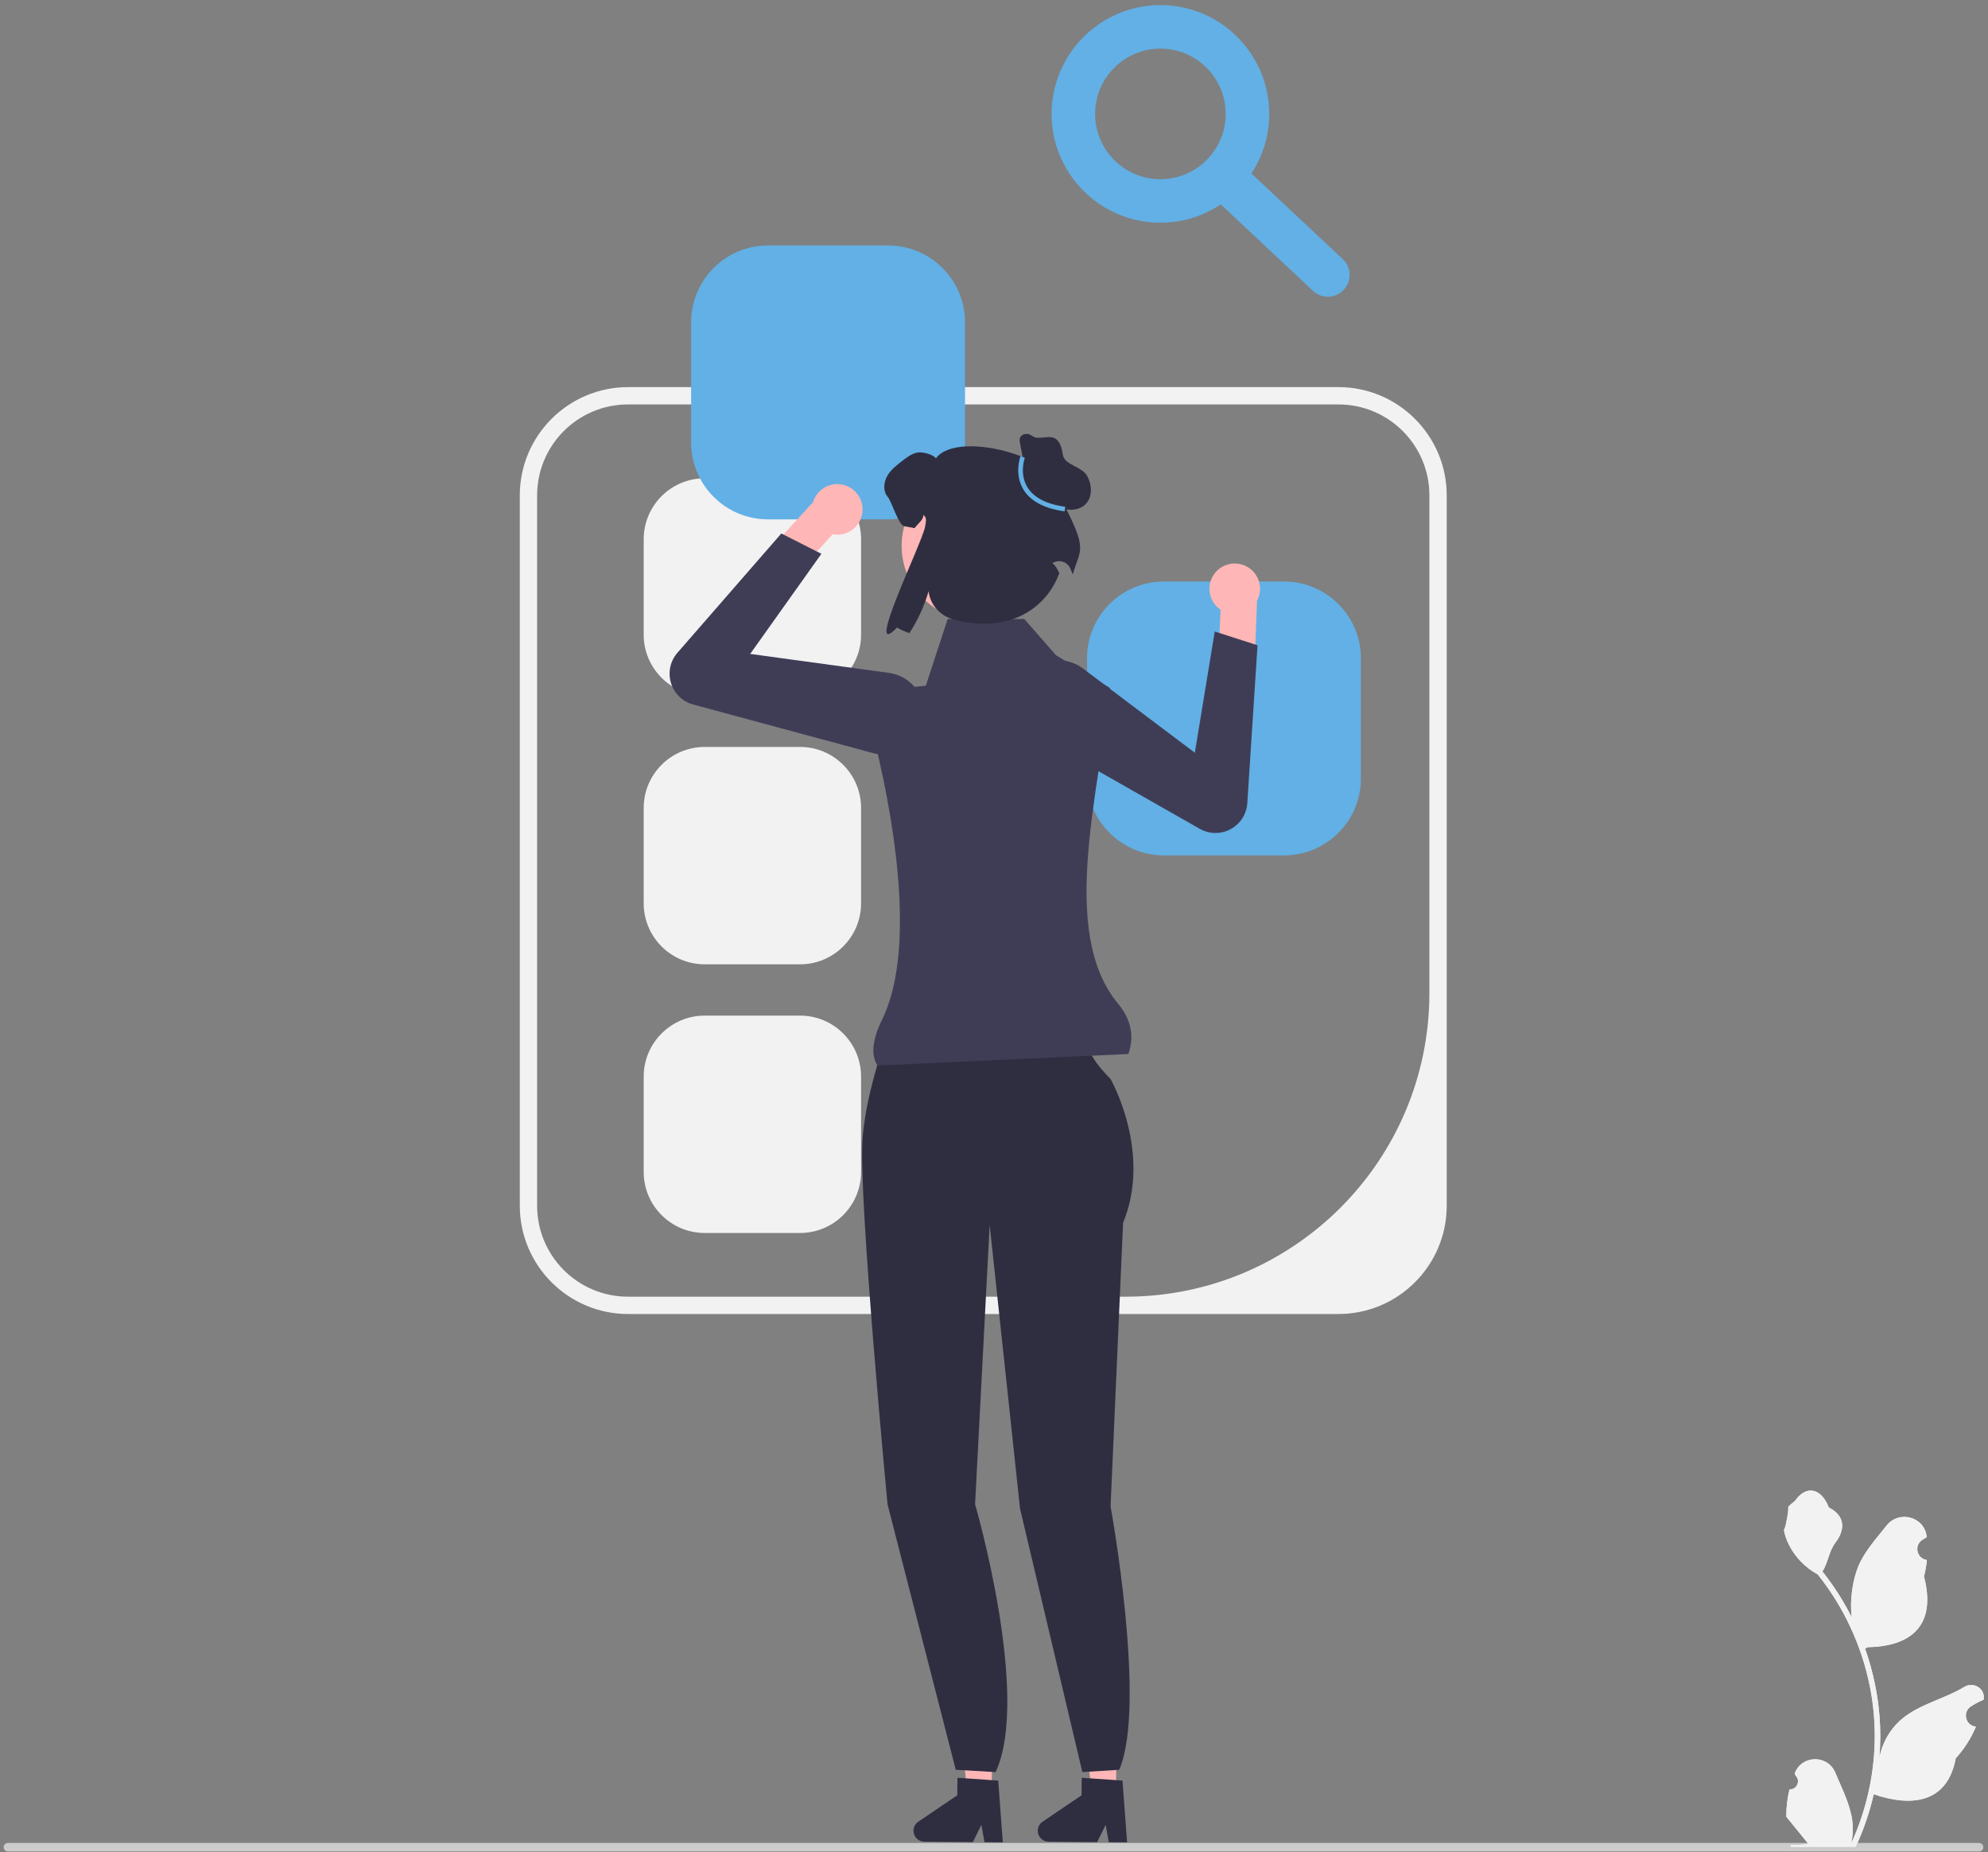 <svg width="351" height="327" viewBox="0 0 351 327" fill="none" xmlns="http://www.w3.org/2000/svg">
<rect x="0" y="0" width="351" height="327" fill="#808080" stroke="none"/>
<g clip-path="url(#clip0_564_93240)">
<path d="M236.313 232.004H110.894C100.352 232.004 91.775 223.428 91.775 212.886V87.466C91.775 76.924 100.352 68.348 110.894 68.348H236.313C246.855 68.348 255.432 76.924 255.432 87.466V212.886C255.432 223.428 246.855 232.004 236.313 232.004ZM110.894 71.407C102.025 71.407 94.834 78.597 94.834 87.466V212.886C94.834 221.755 102.025 228.945 110.894 228.945H198.747C228.364 228.945 252.373 204.936 252.373 175.319V87.466C252.373 78.597 245.183 71.407 236.313 71.407H110.894V71.407Z" fill="#F2F2F2"/>
<path d="M124.415 84.448C118.479 84.448 113.65 89.277 113.65 95.213V112.063C113.65 117.999 118.479 122.828 124.415 122.828H141.265C147.201 122.828 152.03 117.999 152.03 112.063V95.213C152.03 89.277 147.201 84.448 141.265 84.448H124.415Z" fill="#F2F2F2"/>
<path d="M124.415 131.882C118.479 131.882 113.65 136.711 113.65 142.647V159.496C113.65 165.432 118.479 170.261 124.415 170.261H141.265C147.201 170.261 152.03 165.432 152.03 159.496V142.647C152.03 136.711 147.201 131.882 141.265 131.882H124.415Z" fill="#F2F2F2"/>
<path d="M124.415 179.315C118.479 179.315 113.65 184.144 113.65 190.08V206.93C113.65 212.866 118.479 217.695 124.415 217.695H141.265C147.201 217.695 152.03 212.866 152.03 206.93V190.08C152.03 184.144 147.201 179.315 141.265 179.315H124.415Z" fill="#F2F2F2"/>
<path d="M135.588 43.34C128.108 43.34 122.023 49.425 122.023 56.904V78.135C122.023 85.614 128.108 91.699 135.588 91.699H156.818C164.298 91.699 170.383 85.614 170.383 78.135V56.904C170.383 49.425 164.298 43.34 156.818 43.34H135.588Z" fill="#62B0E5"/>
<path d="M205.486 102.671C198.007 102.671 191.922 108.756 191.922 116.235V137.466C191.922 144.945 198.007 151.03 205.486 151.03H226.717C234.196 151.03 240.281 144.945 240.281 137.466V116.235C240.281 108.756 234.196 102.671 226.717 102.671H205.486Z" fill="#62B0E5"/>
<path d="M175.099 316.368L170.786 316.332L168.877 299.308L175.243 299.361L175.099 316.368Z" fill="#FFB6B6"/>
<path d="M161.283 323.226C161.274 324.288 162.13 325.162 163.195 325.172L171.771 325.243L173.272 322.2L173.823 325.259L177.059 325.288L176.242 314.379L175.116 314.304L170.524 313.988L169.043 313.889L169.017 316.975L162.128 321.648C161.604 322.004 161.289 322.593 161.283 323.226H161.283Z" fill="#2F2E41"/>
<path d="M197.043 316.368L192.73 316.332L190.82 299.308L197.186 299.361L197.043 316.368Z" fill="#FFB6B6"/>
<path d="M183.227 323.226C183.217 324.288 184.073 325.162 185.138 325.172L193.714 325.243L195.215 322.2L195.767 325.259L199.002 325.288L198.185 314.379L197.059 314.304L192.468 313.988L190.986 313.889L190.96 316.975L184.072 321.648C183.548 322.004 183.232 322.593 183.227 323.226Z" fill="#2F2E41"/>
<path d="M158.172 178.729L175.655 179.281L192.218 182.961C192.218 182.961 190.561 184.986 196.082 190.507C196.082 190.507 203.444 203.389 198.291 215.903L196.082 265.959C196.082 265.959 202.521 301.246 197.602 312.477L191.1 312.883L180.097 266.367L174.735 216.271L172.158 265.591C172.158 265.591 182.015 299.444 175.791 312.883L168.749 312.477L156.7 265.591C156.7 265.591 151.547 211.486 152.283 201.18C153.019 190.875 158.172 178.729 158.172 178.729H158.172Z" fill="#2F2E41"/>
<path d="M216.884 99.632C214.494 100.251 213.058 102.69 213.677 105.08C213.961 106.175 214.629 107.066 215.497 107.655L215.497 107.661L215.158 115.873L221.442 118.781L221.944 106.144L221.9 106.145C222.445 105.175 222.633 104.002 222.332 102.839C221.713 100.449 219.274 99.013 216.884 99.632V99.632Z" fill="#FFB6B6"/>
<path d="M181.76 128.941C180.44 127.632 179.674 125.858 179.645 123.929C179.607 121.341 180.904 118.992 183.115 117.645C185.661 116.095 188.844 116.251 191.226 118.044L210.96 132.903L214.476 111.498L222.026 113.928L220.224 141.8C220.098 143.75 218.996 145.467 217.277 146.394C215.557 147.322 213.517 147.298 211.819 146.332L183.3 130.107C182.727 129.781 182.211 129.388 181.76 128.941V128.941Z" fill="#3F3D56"/>
<path d="M151.67 87.659C152.932 89.781 152.234 92.525 150.112 93.786C149.139 94.364 148.038 94.526 147.007 94.333L147.003 94.338L141.462 100.408L134.951 98.049L143.492 88.722L143.522 88.753C143.819 87.68 144.511 86.715 145.543 86.101C147.665 84.84 150.409 85.537 151.67 87.659Z" fill="#FFB6B6"/>
<path d="M154.063 132.946L122.387 124.389C120.501 123.88 119.036 122.46 118.468 120.591C117.899 118.721 118.326 116.726 119.609 115.253L137.953 94.191L145.025 97.781L132.452 115.457L156.928 118.799C159.881 119.203 162.252 121.333 162.969 124.226C163.591 126.739 162.858 129.32 161.008 131.131C159.63 132.481 157.837 133.202 155.978 133.202C155.343 133.202 154.7 133.117 154.063 132.946H154.063Z" fill="#3F3D56"/>
<path d="M199.224 186.093L154.928 188.125C153.712 186.277 154.041 183.499 155.745 180.021C162.178 166.887 157.292 142.039 154.006 129.101C153.084 125.471 155.559 121.862 159.286 121.49L163.462 121.072L167.323 109.287H180.844L186.453 115.695L195.973 121.478C194.24 139.327 186.857 164.529 197.375 177.169C199.675 179.933 200.328 182.922 199.224 186.093Z" fill="#3F3D56"/>
<path d="M172.363 109.559C179.637 109.559 185.533 103.663 185.533 96.389C185.533 89.116 179.637 83.22 172.363 83.22C165.09 83.22 159.193 89.116 159.193 96.389C159.193 103.663 165.09 109.559 172.363 109.559Z" fill="#FFB6B6"/>
<path d="M187.266 87.96C189.099 81.279 169.128 75.55 165.247 80.93C164.708 80.165 162.713 79.701 161.798 79.935C160.883 80.17 160.114 80.757 159.363 81.324C158.331 82.117 157.261 82.939 156.627 84.079C155.989 85.214 155.891 86.763 156.749 87.748C157.43 88.532 158.625 92.696 159.648 92.903C160.362 93.048 160.962 93.165 161.478 93.25C161.938 92.579 163.111 91.736 163.026 90.924C163.721 91.384 163.467 92.193 163.327 93.02C162.861 95.773 152.357 117.088 158.373 110.807C158.969 111.159 159.706 111.487 160.555 111.788C161.995 109.615 163.178 107.053 163.957 104.374L163.962 104.423C164.231 106.752 165.932 108.662 168.184 109.314C177.214 111.931 184.52 108.092 187.032 101.169C186.113 99.301 185.712 99.504 185.794 99.448C186.943 98.674 188.521 99.18 189.014 100.474C189.16 100.856 189.292 101.182 189.407 101.427C190.716 96.743 192.273 97.419 187.266 87.96H187.266Z" fill="#2F2E41"/>
<path d="M181.037 83.113L180.114 78.397C180.037 78 179.963 77.57 180.142 77.208C180.372 76.743 180.962 76.55 181.476 76.624C181.989 76.698 182.374 77.167 182.885 77.258C184.662 77.572 187.011 75.817 187.647 80.257C187.913 82.108 190.867 82.304 191.854 83.893C192.84 85.482 192.961 87.775 191.615 89.073C190.54 90.11 188.813 90.23 187.416 89.7C186.019 89.17 184.898 88.101 183.919 86.973C182.94 85.845 182.053 84.624 180.924 83.646" fill="#2F2E41"/>
<path d="M187.969 90.286C184.366 89.783 181.909 88.472 180.668 86.391C179.045 83.667 180.132 80.667 180.179 80.541L180.941 80.824C180.931 80.852 179.944 83.598 181.371 85.982C182.481 87.837 184.739 89.014 188.082 89.482L187.969 90.286Z" fill="#62B0E5"/>
<path d="M204.88 39.327C194.286 39.327 185.666 30.707 185.666 20.113C185.666 9.519 194.286 0.898 204.88 0.898C215.475 0.898 224.095 9.519 224.095 20.113C224.095 30.707 215.475 39.327 204.88 39.327ZM204.88 8.584C198.523 8.584 193.352 13.756 193.352 20.113C193.352 26.47 198.523 31.642 204.88 31.642C211.238 31.642 216.409 26.47 216.409 20.113C216.409 13.756 211.238 8.584 204.88 8.584Z" fill="#62B0E5"/>
<path d="M234.444 52.386C233.502 52.386 232.558 52.042 231.817 51.346L213.782 34.445C212.233 32.995 212.154 30.563 213.606 29.015C215.055 27.461 217.487 27.384 219.036 28.839L237.071 45.739C238.621 47.19 238.699 49.622 237.247 51.17C236.491 51.978 235.468 52.386 234.444 52.386Z" fill="#62B0E5"/>
<path d="M315.95 315.936C317.256 316.018 317.979 314.394 316.99 313.448L316.892 313.057C316.905 313.026 316.918 312.995 316.931 312.964C318.252 309.813 322.73 309.835 324.04 312.99C325.203 315.791 326.684 318.596 327.048 321.557C327.212 322.864 327.138 324.196 326.848 325.479C329.573 319.527 331.006 313.028 331.006 306.492C331.006 304.85 330.916 303.208 330.733 301.57C330.582 300.23 330.373 298.898 330.104 297.579C328.645 290.447 325.488 283.653 320.933 277.979C318.744 276.783 316.918 274.912 315.815 272.669C315.418 271.86 315.108 270.99 314.961 270.104C315.21 270.136 315.9 266.342 315.713 266.109C316.06 265.582 316.681 265.32 317.061 264.806C318.947 262.248 321.545 262.695 322.902 266.17C325.8 267.633 325.828 270.058 324.05 272.391C322.919 273.876 322.763 275.884 321.77 277.473C321.873 277.604 321.979 277.73 322.081 277.861C323.954 280.263 325.573 282.845 326.939 285.557C326.553 282.543 327.123 278.911 328.094 276.57C329.199 273.903 331.272 271.657 333.097 269.351C335.289 266.581 339.784 267.79 340.17 271.301C340.174 271.335 340.177 271.369 340.181 271.403C339.91 271.556 339.644 271.718 339.385 271.89C337.905 272.868 338.417 275.162 340.17 275.433L340.21 275.439C340.112 276.415 339.944 277.383 339.699 278.335C342.04 287.389 336.986 290.686 329.769 290.835C329.609 290.916 329.454 290.998 329.295 291.076C330.026 293.134 330.61 295.246 331.043 297.387C331.431 299.278 331.701 301.19 331.852 303.11C332.04 305.532 332.023 307.967 331.819 310.385L331.832 310.299C332.35 307.636 333.796 305.148 335.896 303.424C339.024 300.855 343.443 299.909 346.817 297.843C348.442 296.849 350.523 298.134 350.24 300.017L350.226 300.107C349.723 300.312 349.233 300.548 348.759 300.814C348.488 300.967 348.223 301.129 347.963 301.301C346.484 302.279 346.995 304.573 348.748 304.844L348.788 304.85C348.816 304.854 348.841 304.858 348.87 304.862C348.008 306.909 346.807 308.808 345.303 310.446C343.84 318.35 337.552 319.1 330.827 316.798H330.823C330.087 320.001 329.013 323.13 327.632 326.112H316.235C316.195 325.985 316.158 325.854 316.121 325.728C317.175 325.793 318.237 325.732 319.275 325.54C318.429 324.502 317.583 323.456 316.738 322.419C316.717 322.399 316.701 322.378 316.685 322.358C316.256 321.827 315.823 321.3 315.394 320.769L315.394 320.768C315.367 319.138 315.562 317.513 315.949 315.936L315.95 315.936Z" fill="#F2F2F2"/>
<path d="M0.643 326.145C0.643 326.563 0.978 326.898 1.395 326.898H349.424C349.841 326.898 350.177 326.563 350.177 326.145C350.177 325.728 349.841 325.393 349.424 325.393H1.395C0.978 325.393 0.643 325.728 0.643 326.145Z" fill="#CCCCCC"/>
<path d="M315.95 315.936C317.256 316.018 317.979 314.394 316.99 313.448L316.892 313.057C316.905 313.026 316.918 312.995 316.931 312.964C318.252 309.813 322.73 309.835 324.04 312.99C325.203 315.791 326.684 318.596 327.048 321.557C327.212 322.864 327.138 324.196 326.848 325.479C329.573 319.527 331.006 313.028 331.006 306.492C331.006 304.85 330.916 303.208 330.733 301.57C330.582 300.23 330.373 298.898 330.104 297.579C328.645 290.447 325.488 283.653 320.933 277.979C318.744 276.783 316.918 274.912 315.815 272.669C315.418 271.86 315.108 270.99 314.961 270.104C315.21 270.136 315.9 266.342 315.713 266.109C316.06 265.582 316.681 265.32 317.061 264.806C318.947 262.248 321.545 262.695 322.902 266.17C325.8 267.633 325.828 270.058 324.05 272.391C322.919 273.876 322.763 275.884 321.77 277.473C321.873 277.604 321.979 277.73 322.081 277.861C323.954 280.263 325.573 282.845 326.939 285.557C326.553 282.543 327.123 278.911 328.094 276.57C329.199 273.903 331.272 271.657 333.097 269.351C335.289 266.581 339.784 267.79 340.17 271.301C340.174 271.335 340.177 271.369 340.181 271.403C339.91 271.556 339.644 271.718 339.385 271.89C337.905 272.868 338.417 275.162 340.17 275.433L340.21 275.439C340.112 276.415 339.944 277.383 339.699 278.335C342.04 287.389 336.986 290.686 329.769 290.835C329.609 290.916 329.454 290.998 329.295 291.076C330.026 293.134 330.61 295.246 331.043 297.387C331.431 299.278 331.701 301.19 331.852 303.11C332.04 305.532 332.023 307.967 331.819 310.385L331.832 310.299C332.35 307.636 333.796 305.148 335.896 303.424C339.024 300.855 343.443 299.909 346.817 297.843C348.442 296.849 350.523 298.134 350.24 300.017L350.226 300.107C349.723 300.312 349.233 300.548 348.759 300.814C348.488 300.967 348.223 301.129 347.963 301.301C346.484 302.279 346.995 304.573 348.748 304.844L348.788 304.85C348.816 304.854 348.841 304.858 348.87 304.862C348.008 306.909 346.807 308.808 345.303 310.446C343.84 318.35 337.552 319.1 330.827 316.798H330.823C330.087 320.001 329.013 323.13 327.632 326.112H316.235C316.195 325.985 316.158 325.854 316.121 325.728C317.175 325.793 318.237 325.732 319.275 325.54C318.429 324.502 317.583 323.456 316.738 322.419C316.717 322.399 316.701 322.378 316.685 322.358C316.256 321.827 315.823 321.3 315.394 320.769L315.394 320.768C315.367 319.138 315.562 317.513 315.949 315.936L315.95 315.936Z" fill="#F2F2F2"/>
</g>
<defs>
<clipPath id="clip0_564_93240">
<rect width="349.623" height="326" fill="white" transform="translate(0.643 0.898)"/>
</clipPath>
</defs>
</svg>
